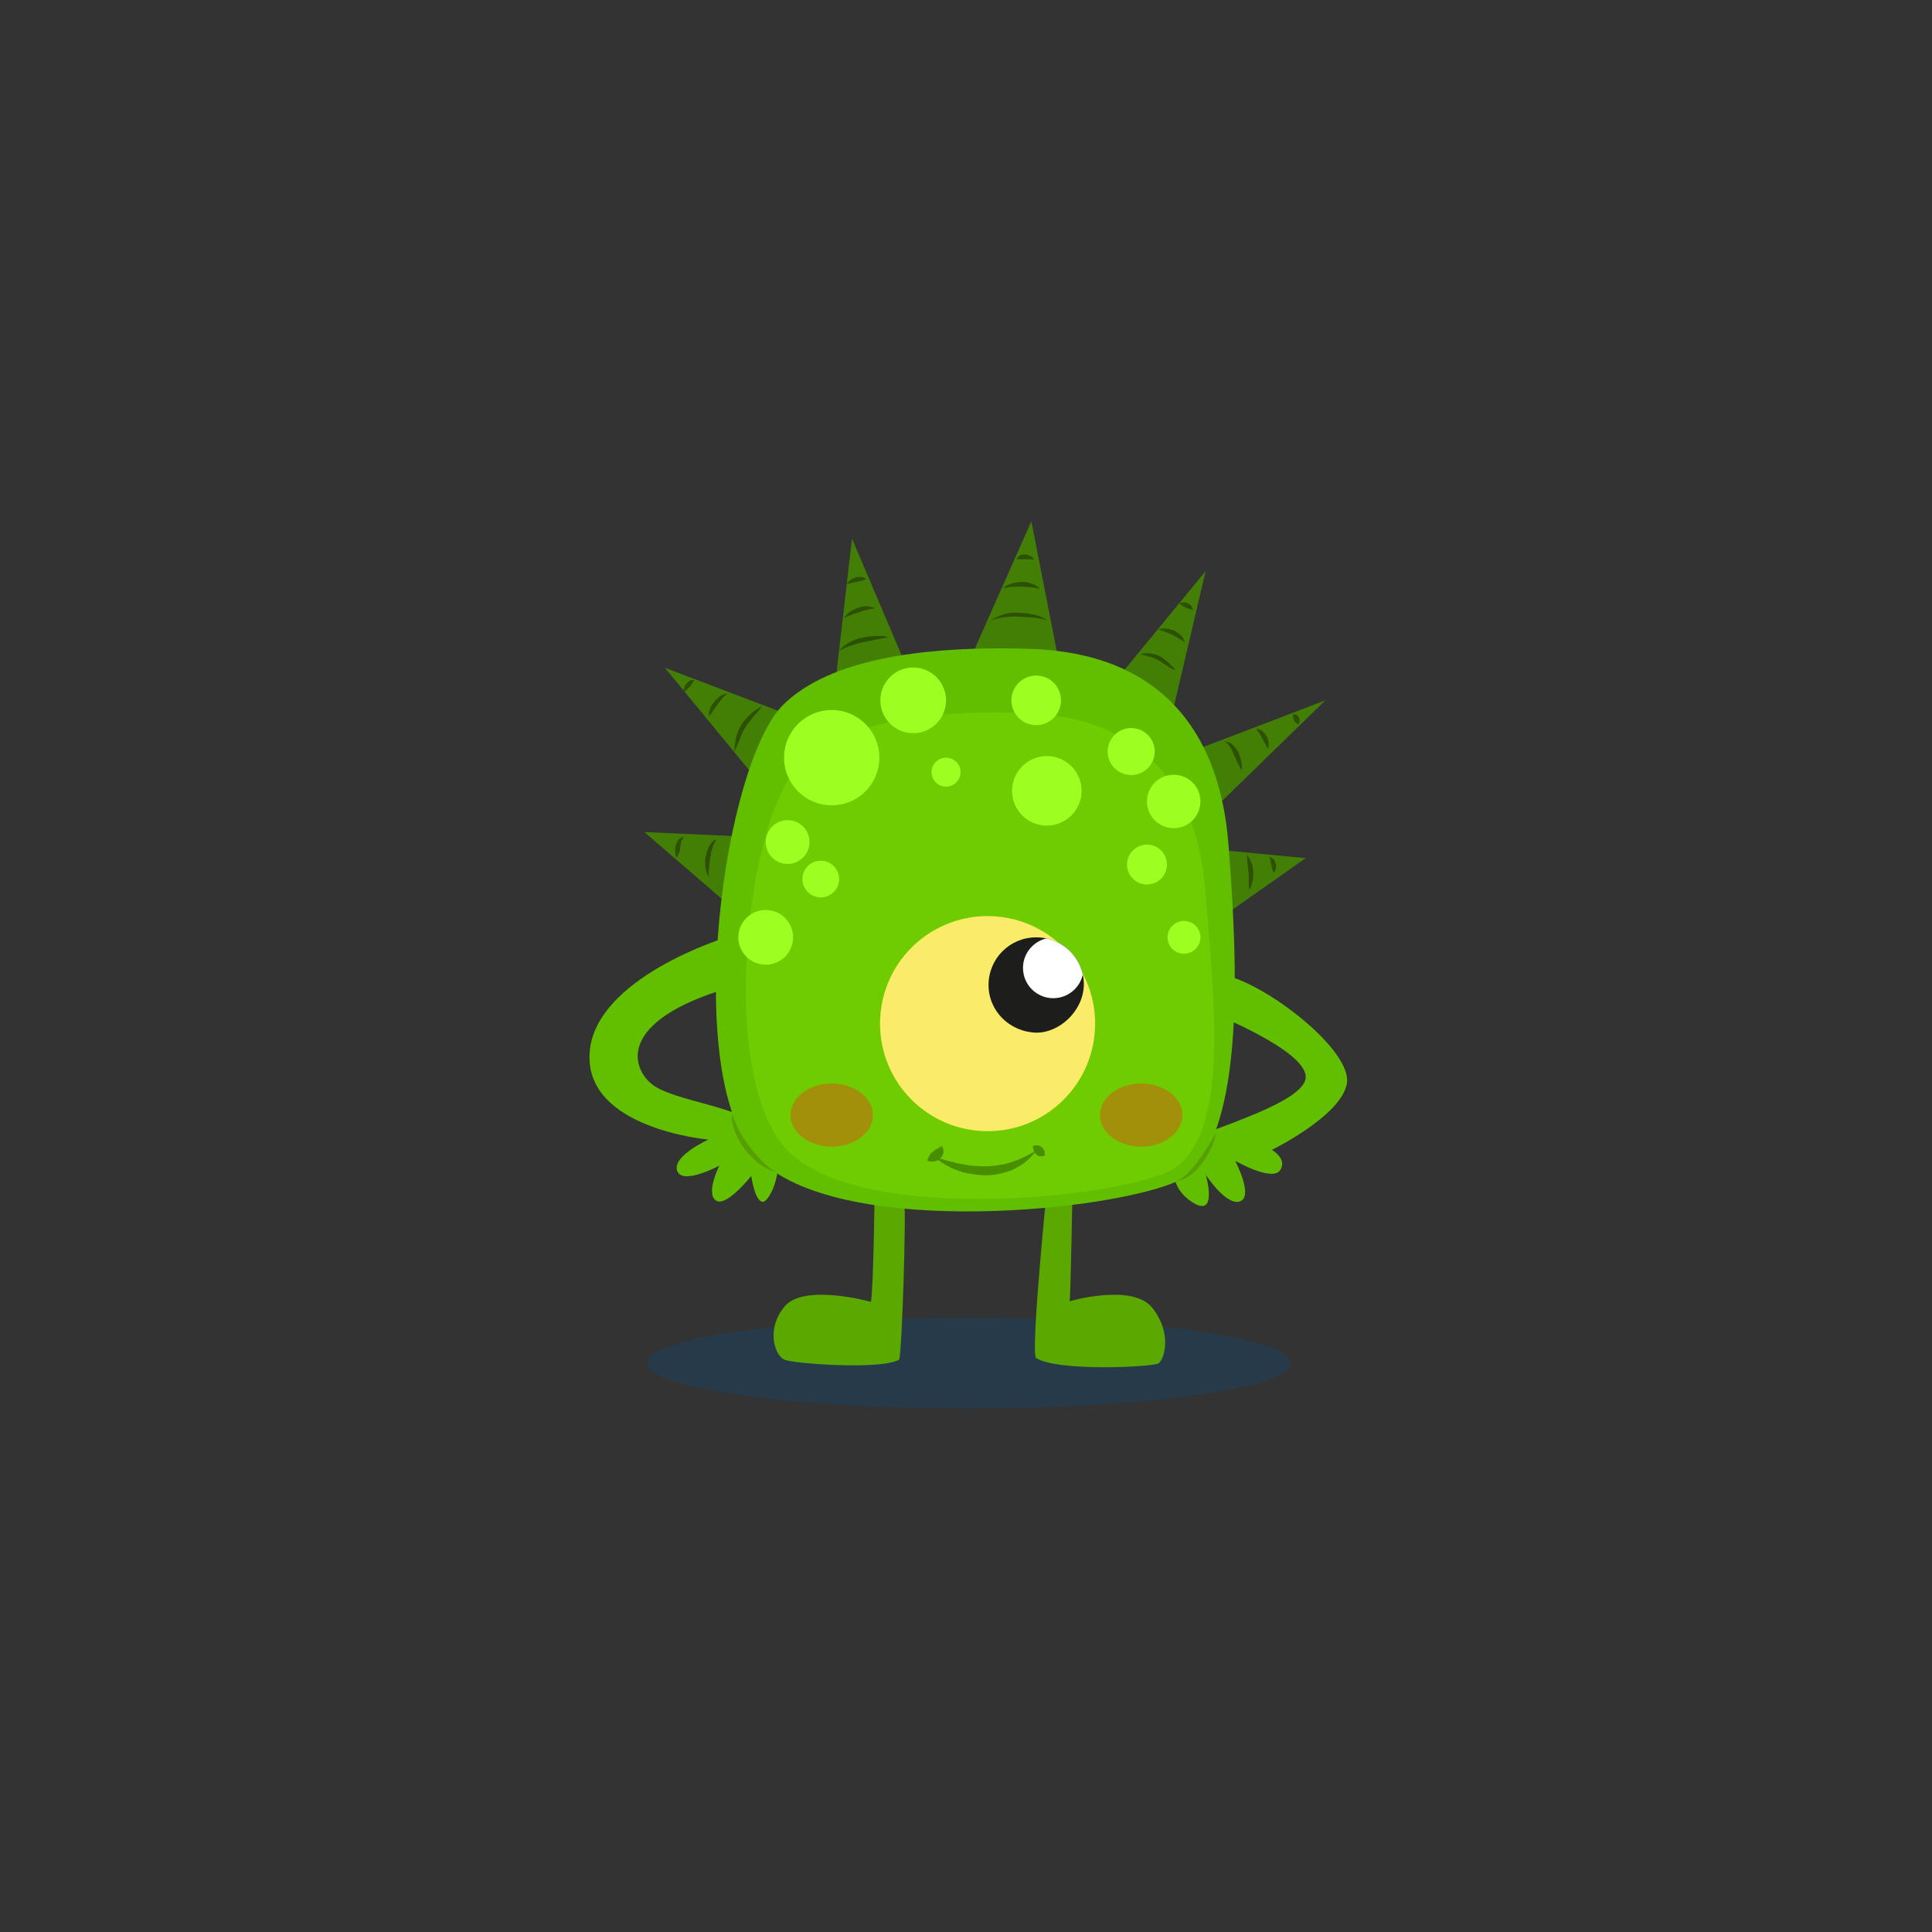 <?xml version="1.0" encoding="utf-8"?>
<!-- Generator: Adobe Illustrator 22.0.0, SVG Export Plug-In . SVG Version: 6.00 Build 0)  -->
<svg version="1.1" id="Layer_1" xmlns="http://www.w3.org/2000/svg" xmlns:xlink="http://www.w3.org/1999/xlink" x="0px" y="0px"
	 viewBox="0 0 600 600" style="enable-background:new 0 0 600 600;" xml:space="preserve">
<rect x="0" y="0" width="600" height="600" fill="#333333" stroke="none"/>
<style type="text/css">
	.st0{fill:#437F04;}
	.st1{fill:#2C5102;}
	.st2{opacity:0.23;fill:#045495;}
	.st3{fill:#62BF00;}
	.st4{fill:#5AA800;}
	.st5{fill:#6ECC00;}
	.st6{fill:#569E02;}
	.st7{fill:#FAEB69;}
	.st8{clip-path:url(#SVGID_2_);fill:#FFFFFF;}
	.st9{opacity:0.51;fill:#D45614;}
	.st10{fill:#498E00;}
	.st11{fill:#9DFF1F;}
</style>
<g>
	<g>
		<g>
			<polygon class="st0" points="227.1,281.7 200.1,258.4 233.3,259.9 			"/>
			<g>
				<g>
					<g>
						<g>
							<path class="st1" d="M222.5,260.7c0,0-0.1,0.2-0.3,0.5c-0.2,0.3-0.4,0.7-0.6,1.2c-0.1,0.3-0.2,0.6-0.3,0.8
								c-0.1,0.3-0.2,0.6-0.3,1c-0.1,0.3-0.2,0.7-0.2,1c-0.1,0.3-0.1,0.7-0.2,1.1c-0.1,0.4-0.1,0.7-0.2,1.1c0,0.4-0.1,0.7-0.1,1.1
								c0,0.3-0.1,0.7-0.1,1c0,0.3,0,0.6-0.1,0.9c0,0.6,0,1,0,1.4c0,0.3,0,0.5,0,0.5s-0.1-0.2-0.3-0.5c-0.2-0.3-0.4-0.8-0.5-1.4
								c-0.1-0.3-0.1-0.6-0.2-1c0-0.3-0.1-0.7-0.1-1.1c0-0.4,0-0.8,0-1.2c0-0.4,0.1-0.8,0.2-1.2c0.1-0.4,0.2-0.8,0.3-1.2
								c0.1-0.4,0.2-0.7,0.4-1.1c0.1-0.4,0.3-0.7,0.5-1c0.2-0.3,0.4-0.6,0.5-0.8c0.4-0.5,0.8-0.8,1.1-1
								C222.3,260.8,222.5,260.7,222.5,260.7z"/>
						</g>
					</g>
				</g>
			</g>
			<g>
				<g>
					<g>
						<g>
							<path class="st1" d="M212.4,259.9c0,0-0.1,0.1-0.2,0.3c-0.1,0.2-0.3,0.4-0.4,0.7c-0.1,0.1-0.1,0.3-0.2,0.4
								c-0.1,0.2-0.1,0.3-0.1,0.5c0,0.2-0.1,0.4-0.1,0.6c-0.1,0.2-0.1,0.4-0.1,0.6c0,0.2-0.1,0.4-0.1,0.6c0,0.2-0.1,0.4-0.1,0.6
								c0,0.2-0.1,0.4-0.2,0.6c-0.1,0.2-0.1,0.4-0.2,0.5c-0.1,0.3-0.3,0.6-0.4,0.8c-0.1,0.2-0.2,0.3-0.2,0.3s0-0.1-0.1-0.3
								c-0.1-0.2-0.1-0.5-0.2-0.8c0-0.2-0.1-0.4-0.1-0.5c0-0.2,0-0.4,0-0.6c0-0.2,0-0.4,0-0.7c0-0.2,0.1-0.5,0.1-0.7
								c0.1-0.2,0.1-0.5,0.2-0.7c0.1-0.2,0.2-0.4,0.3-0.7c0.1-0.2,0.3-0.4,0.4-0.6c0.1-0.2,0.3-0.3,0.5-0.4c0.3-0.2,0.6-0.3,0.8-0.4
								C212.2,259.9,212.4,259.9,212.4,259.9z"/>
						</g>
					</g>
				</g>
			</g>
		</g>
		<g>
			<polygon class="st0" points="234.8,241.8 206.5,207.4 244.7,221.9 			"/>
			<g>
				<g>
					<g>
						<g>
							<path class="st1" d="M236.8,219.2c0,0-0.6,0.9-1.7,2.1c-0.3,0.3-0.6,0.6-0.9,1c-0.3,0.3-0.6,0.7-0.9,1.1
								c-0.3,0.4-0.6,0.8-0.9,1.2c-0.3,0.4-0.6,0.8-0.9,1.3c-0.3,0.4-0.5,0.9-0.8,1.3c-0.2,0.5-0.4,0.9-0.6,1.4
								c-0.2,0.5-0.4,0.9-0.5,1.3c-0.2,0.4-0.3,0.8-0.5,1.2c-0.3,0.8-0.6,1.4-0.8,1.8c-0.2,0.4-0.3,0.7-0.3,0.7s0-0.3,0.1-0.8
								c0-0.5,0.1-1.1,0.2-2c0.1-0.4,0.1-0.8,0.2-1.3c0.1-0.5,0.2-1,0.4-1.5c0.2-0.5,0.3-1,0.6-1.5c0.2-0.5,0.5-1,0.8-1.5
								c0.3-0.5,0.6-0.9,1-1.4c0.4-0.4,0.7-0.8,1.1-1.2c0.4-0.4,0.8-0.7,1.1-1c0.4-0.3,0.7-0.6,1-0.8
								C235.9,219.7,236.8,219.2,236.8,219.2z"/>
						</g>
					</g>
				</g>
			</g>
			<g>
				<g>
					<g>
						<g>
							<path class="st1" d="M226.4,215.2c0,0-0.1,0.1-0.4,0.2c-0.2,0.1-0.5,0.4-0.9,0.7c-0.2,0.1-0.3,0.3-0.5,0.5
								c-0.2,0.2-0.4,0.4-0.5,0.6c-0.2,0.2-0.4,0.4-0.5,0.7c-0.2,0.2-0.4,0.5-0.6,0.7c-0.2,0.2-0.4,0.5-0.5,0.7
								c-0.2,0.2-0.4,0.5-0.5,0.7c-0.2,0.2-0.3,0.4-0.5,0.7c-0.2,0.2-0.3,0.4-0.4,0.6c-0.3,0.4-0.5,0.7-0.7,0.9
								c-0.2,0.2-0.3,0.4-0.3,0.4s0-0.2,0-0.5c0-0.3,0-0.7,0.2-1.2c0.1-0.2,0.1-0.5,0.2-0.8c0.1-0.3,0.2-0.5,0.4-0.8
								c0.1-0.3,0.3-0.6,0.5-0.8c0.2-0.3,0.4-0.5,0.6-0.8c0.2-0.3,0.4-0.5,0.7-0.7c0.2-0.2,0.5-0.4,0.7-0.6c0.2-0.2,0.5-0.4,0.8-0.5
								c0.3-0.1,0.5-0.3,0.8-0.3c0.5-0.2,0.9-0.2,1.2-0.2C226.2,215.1,226.4,215.2,226.4,215.2z"/>
						</g>
					</g>
				</g>
			</g>
			<g>
				<g>
					<g>
						<g>
							<path class="st1" d="M215.6,211.2c0,0-0.2,0.4-0.4,0.7c-0.1,0.1-0.1,0.2-0.2,0.3c-0.1,0.1-0.1,0.2-0.2,0.3
								c-0.1,0.1-0.2,0.2-0.2,0.4c-0.1,0.1-0.2,0.2-0.3,0.3l-0.3,0.3c-0.1,0.1-0.2,0.2-0.3,0.3c-0.1,0.1-0.2,0.2-0.3,0.3
								c-0.1,0.1-0.2,0.2-0.3,0.2c-0.2,0.2-0.3,0.3-0.4,0.4c-0.1,0.1-0.2,0.2-0.2,0.2s0-0.1-0.1-0.3c0-0.2-0.1-0.4,0-0.7
								c0-0.1,0-0.3,0.1-0.4c0-0.1,0.1-0.3,0.2-0.4c0.1-0.2,0.1-0.3,0.2-0.4l0.3-0.4c0.1-0.1,0.2-0.3,0.3-0.4
								c0.1-0.1,0.3-0.2,0.4-0.3c0.1-0.1,0.3-0.2,0.4-0.2c0.1-0.1,0.3-0.1,0.4-0.2C215.2,211.1,215.6,211.2,215.6,211.2z"/>
						</g>
					</g>
				</g>
			</g>
		</g>
		<g>
			<polygon class="st0" points="371.3,232.9 411.6,217.5 376.9,251.3 			"/>
			<g>
				<g>
					<g>
						<g>
							<path class="st1" d="M380.4,230.2c0,0,0.2,0,0.5,0.1c0.3,0.1,0.7,0.2,1.2,0.5c0.2,0.1,0.5,0.3,0.7,0.5
								c0.2,0.2,0.5,0.4,0.7,0.7c0.2,0.3,0.4,0.5,0.6,0.8c0.2,0.3,0.3,0.6,0.5,0.9c0.1,0.3,0.3,0.6,0.4,1c0.1,0.3,0.2,0.6,0.3,1
								c0.1,0.3,0.2,0.6,0.2,0.9c0.1,0.3,0.1,0.6,0.1,0.8c0.1,0.5,0.1,1,0.1,1.3c0,0.3,0,0.5,0,0.5s-0.1-0.2-0.3-0.4
								c-0.2-0.3-0.4-0.6-0.6-1.1c-0.1-0.2-0.2-0.5-0.4-0.7c-0.1-0.3-0.3-0.5-0.4-0.8c-0.1-0.3-0.3-0.6-0.4-0.9
								c-0.1-0.3-0.3-0.6-0.4-0.9c-0.1-0.3-0.3-0.6-0.4-0.9c-0.1-0.3-0.3-0.6-0.4-0.8c-0.1-0.3-0.3-0.5-0.4-0.7
								c-0.2-0.2-0.3-0.5-0.4-0.6c-0.3-0.4-0.6-0.7-0.8-0.9C380.5,230.4,380.4,230.2,380.4,230.2z"/>
						</g>
					</g>
				</g>
			</g>
			<g>
				<g>
					<g>
						<g>
							<path class="st1" d="M390.2,226.4c0,0,0.1,0,0.4,0c0.2,0,0.6,0.1,0.9,0.3c0.2,0.1,0.4,0.2,0.5,0.3c0.2,0.1,0.4,0.3,0.5,0.5
								c0.2,0.2,0.3,0.4,0.5,0.6c0.1,0.2,0.3,0.4,0.4,0.6c0.1,0.2,0.2,0.4,0.3,0.7c0.1,0.2,0.2,0.5,0.2,0.7c0.1,0.2,0.1,0.5,0.1,0.7
								c0,0.2,0,0.4,0,0.6c0,0.4-0.1,0.7-0.1,0.9c-0.1,0.2-0.1,0.3-0.1,0.3s-0.1-0.1-0.2-0.3c-0.1-0.2-0.3-0.5-0.4-0.8
								c-0.1-0.1-0.2-0.3-0.3-0.5c-0.1-0.2-0.2-0.3-0.3-0.5c-0.1-0.2-0.2-0.4-0.3-0.6c-0.1-0.2-0.2-0.4-0.3-0.6
								c-0.1-0.2-0.2-0.4-0.3-0.6c-0.1-0.2-0.2-0.4-0.3-0.5c-0.1-0.2-0.2-0.3-0.3-0.5c-0.1-0.2-0.2-0.3-0.3-0.4
								c-0.2-0.3-0.4-0.5-0.5-0.6C390.3,226.5,390.2,226.4,390.2,226.4z"/>
						</g>
					</g>
				</g>
			</g>
			<g>
				<g>
					<g>
						<g>
							<path class="st1" d="M401.6,221.8c0,0,0.3-0.1,0.7,0.1c0.1,0,0.2,0.1,0.3,0.1c0.1,0.1,0.2,0.1,0.3,0.2
								c0.1,0.1,0.2,0.2,0.3,0.3c0.1,0.1,0.1,0.2,0.2,0.3c0.1,0.1,0.1,0.2,0.1,0.4c0.1,0.1,0.1,0.2,0.1,0.4c0,0.1,0,0.2,0,0.4
								c0,0.1,0,0.2-0.1,0.3c0,0.2-0.1,0.4-0.2,0.5c-0.1,0.1-0.1,0.2-0.1,0.2s-0.1,0-0.2-0.1c-0.1-0.1-0.2-0.2-0.4-0.3
								c-0.1-0.1-0.1-0.1-0.2-0.2c-0.1-0.1-0.1-0.2-0.2-0.2c-0.1-0.1-0.1-0.2-0.2-0.2c0-0.1-0.1-0.2-0.1-0.2c0-0.1-0.1-0.2-0.1-0.3
								c0-0.1-0.1-0.2-0.1-0.3c0-0.1-0.1-0.2-0.1-0.3c0-0.1,0-0.2-0.1-0.3C401.7,222.1,401.6,221.8,401.6,221.8z"/>
						</g>
					</g>
				</g>
			</g>
		</g>
		<g>
			<polygon class="st0" points="378.1,263.9 405.5,266.5 379.9,284.5 			"/>
			<g>
				<g>
					<g>
						<g>
							<path class="st1" d="M387.2,265.5c0,0,0.5,0.5,1,1.5c0.1,0.2,0.2,0.5,0.4,0.8c0.1,0.3,0.2,0.6,0.3,0.9c0.1,0.3,0.2,0.7,0.2,1
								c0.1,0.4,0.1,0.7,0.1,1.1c0,0.4,0,0.7,0,1.1c0,0.4,0,0.7-0.1,1c0,0.3-0.1,0.7-0.2,1c-0.1,0.3-0.1,0.6-0.2,0.8
								c-0.1,0.5-0.3,0.9-0.5,1.2c-0.1,0.3-0.2,0.4-0.2,0.4s0-0.2-0.1-0.5c0-0.3-0.1-0.8-0.1-1.3c0-0.3,0-0.5,0-0.8
								c0-0.3,0-0.6,0-0.9c0-0.3,0-0.6,0-1c0-0.3,0-0.7-0.1-1c0-0.3,0-0.7-0.1-1c0-0.3,0-0.7-0.1-1c0-0.3-0.1-0.6-0.1-0.9
								c0-0.3-0.1-0.6-0.1-0.8C387.3,266.2,387.2,265.5,387.2,265.5z"/>
						</g>
					</g>
				</g>
			</g>
			<g>
				<g>
					<g>
						<g>
							<path class="st1" d="M394.1,266.2c0,0,0.5-0.1,1,0.3c0.1,0.1,0.3,0.2,0.4,0.3c0.1,0.1,0.2,0.3,0.3,0.4
								c0.1,0.2,0.2,0.3,0.2,0.5c0.1,0.2,0.1,0.4,0.2,0.5c0,0.2,0.1,0.4,0.1,0.6c0,0.2,0,0.4,0,0.5c0,0.2,0,0.3-0.1,0.5
								c0,0.2-0.1,0.3-0.1,0.4c-0.1,0.3-0.2,0.5-0.3,0.6c-0.1,0.1-0.2,0.2-0.2,0.2s0-0.1-0.1-0.2c-0.1-0.2-0.2-0.4-0.3-0.6
								c-0.1-0.1-0.1-0.3-0.1-0.4c-0.1-0.1-0.1-0.3-0.1-0.4c0-0.1-0.1-0.3-0.1-0.5c0-0.2-0.1-0.3-0.1-0.5c0-0.2-0.1-0.3-0.1-0.5
								c0-0.2,0-0.3-0.1-0.4c0-0.1-0.1-0.3-0.1-0.4c0-0.1-0.1-0.3-0.1-0.4c-0.1-0.2-0.1-0.4-0.2-0.6
								C394.1,266.3,394.1,266.2,394.1,266.2z"/>
						</g>
					</g>
				</g>
			</g>
		</g>
		<g>
			<polygon class="st0" points="259.4,212.2 264.6,167.3 280.9,205.6 			"/>
			<g>
				<g>
					<g>
						<g>
							<path class="st1" d="M260.3,202.4c0,0,0.2-0.2,0.5-0.6c0.3-0.3,0.8-0.8,1.4-1.3c0.3-0.2,0.7-0.5,1.1-0.7
								c0.4-0.2,0.8-0.5,1.3-0.7c0.5-0.2,0.9-0.4,1.4-0.6c0.5-0.2,1-0.3,1.5-0.4c0.5-0.1,1-0.2,1.6-0.3c0.5-0.1,1-0.1,1.5-0.2
								c0.5,0,1-0.1,1.4-0.1c0.5,0,0.9,0,1.3,0c0.8,0,1.5,0.1,1.9,0.2c0.5,0.1,0.7,0.1,0.7,0.1s-0.3,0.1-0.7,0.2
								c-0.5,0.1-1.1,0.2-1.9,0.4c-0.4,0.1-0.8,0.1-1.2,0.2c-0.4,0.1-0.9,0.2-1.4,0.3c-0.5,0.1-1,0.2-1.4,0.3
								c-0.5,0.1-1,0.2-1.5,0.3c-0.5,0.1-1,0.2-1.5,0.4c-0.5,0.1-0.9,0.3-1.4,0.4c-0.4,0.2-0.9,0.3-1.3,0.4
								c-0.4,0.2-0.8,0.3-1.1,0.5c-0.7,0.3-1.3,0.6-1.7,0.8C260.6,202.3,260.3,202.4,260.3,202.4z"/>
						</g>
					</g>
				</g>
			</g>
			<g>
				<g>
					<g>
						<g>
							<path class="st1" d="M262,192c0,0,0.4-0.6,1.1-1.3c0.2-0.2,0.4-0.4,0.6-0.5c0.2-0.2,0.5-0.4,0.8-0.5c0.3-0.2,0.6-0.3,0.9-0.5
								c0.3-0.1,0.6-0.3,1-0.4c0.3-0.1,0.7-0.2,1-0.3c0.3-0.1,0.7-0.1,1-0.2c0.3,0,0.6-0.1,0.9,0c0.3,0,0.6,0,0.8,0.1
								c0.5,0.1,0.9,0.2,1.2,0.3c0.3,0.1,0.4,0.2,0.4,0.2s-0.2,0-0.5,0.1c-0.3,0.1-0.7,0.1-1.2,0.2c-0.2,0.1-0.5,0.1-0.8,0.2
								c-0.3,0.1-0.5,0.1-0.8,0.2c-0.3,0.1-0.6,0.2-0.9,0.3c-0.3,0.1-0.6,0.2-0.9,0.3c-0.3,0.1-0.6,0.2-0.9,0.3
								c-0.3,0.1-0.6,0.2-0.9,0.3c-0.3,0.1-0.6,0.2-0.8,0.3c-0.3,0.1-0.5,0.2-0.7,0.3C262.7,191.7,262,192,262,192z"/>
						</g>
					</g>
				</g>
			</g>
			<g>
				<g>
					<g>
						<g>
							<path class="st1" d="M263.1,181.5c0,0,0-0.1,0.1-0.3c0.1-0.2,0.2-0.4,0.5-0.7c0.1-0.1,0.3-0.3,0.4-0.4
								c0.2-0.1,0.3-0.2,0.5-0.3c0.2-0.1,0.4-0.2,0.6-0.3c0.2-0.1,0.4-0.1,0.6-0.2c0.2,0,0.4-0.1,0.6-0.1c0.2,0,0.4,0,0.6,0
								c0.2,0,0.4,0,0.6,0c0.2,0,0.4,0,0.5,0.1c0.3,0.1,0.6,0.2,0.7,0.3c0.2,0.1,0.3,0.2,0.3,0.2s-0.1,0.1-0.3,0.1
								c-0.2,0.1-0.4,0.2-0.7,0.3c-0.1,0.1-0.3,0.1-0.5,0.2c-0.2,0.1-0.3,0.1-0.5,0.1c-0.2,0-0.4,0.1-0.5,0.1
								c-0.2,0-0.4,0.1-0.5,0.1c-0.2,0-0.4,0.1-0.5,0.1c-0.2,0-0.4,0.1-0.5,0.1c-0.2,0-0.3,0.1-0.5,0.1c-0.1,0-0.3,0.1-0.4,0.1
								C263.5,181.3,263.1,181.5,263.1,181.5z"/>
						</g>
					</g>
				</g>
			</g>
		</g>
		<g>
			<polygon class="st0" points="300.9,205.6 320.3,161.9 329.2,207.4 			"/>
			<g>
				<g>
					<g>
						<g>
							<path class="st1" d="M306.8,193.3c0,0,0.2-0.2,0.7-0.5c0.4-0.3,1.1-0.7,1.9-1.1c0.4-0.2,0.9-0.4,1.4-0.6
								c0.5-0.2,1-0.3,1.6-0.5c0.6-0.1,1.2-0.2,1.8-0.3c0.6-0.1,1.3,0,1.9,0c0.6,0,1.2,0.1,1.8,0.1c0.6,0,1.2,0.1,1.7,0.2
								c0.6,0.1,1.1,0.2,1.6,0.3c0.5,0.1,1,0.3,1.4,0.4c0.9,0.3,1.5,0.7,2,1c0.2,0.2,0.4,0.3,0.5,0.4c0.1,0.1,0.2,0.1,0.2,0.1
								s-0.3-0.1-0.8-0.3c-0.5-0.2-1.2-0.3-2.1-0.5c-0.4-0.1-0.9-0.1-1.4-0.2c-0.5,0-1-0.1-1.6-0.1c-0.6,0-1.1-0.1-1.7-0.1
								c-0.6,0-1.2-0.1-1.8-0.1c-0.6,0-1.1-0.1-1.7,0c-0.6,0-1.1,0.1-1.6,0.1c-0.5,0.1-1.1,0.1-1.5,0.2c-0.5,0.1-1,0.2-1.4,0.3
								c-0.9,0.2-1.6,0.4-2.1,0.6C307.1,193.3,306.8,193.3,306.8,193.3z"/>
						</g>
					</g>
				</g>
			</g>
			<g>
				<g>
					<g>
						<g>
							<path class="st1" d="M311.5,182.7c0,0,0.1-0.1,0.4-0.4c0.3-0.2,0.7-0.5,1.2-0.7c0.3-0.1,0.6-0.2,0.9-0.3
								c0.3-0.1,0.7-0.2,1-0.3c0.4-0.1,0.7-0.1,1.1-0.2c0.4,0,0.8,0,1.1-0.1c0.4,0,0.8,0,1.2,0.1c0.4,0,0.8,0.1,1.1,0.2
								c0.4,0.1,0.7,0.2,1,0.3c0.3,0.1,0.6,0.2,0.9,0.4c0.5,0.3,0.9,0.6,1.2,0.8c0.2,0.3,0.4,0.4,0.4,0.4s-0.2-0.1-0.5-0.1
								c-0.3-0.1-0.8-0.2-1.3-0.3c-0.3,0-0.6-0.1-0.9-0.1c-0.3,0-0.6,0-1-0.1c-0.3,0-0.7,0-1-0.1c-0.3,0-0.7,0-1.1,0
								c-0.4,0-0.7,0-1.1,0c-0.3,0-0.7,0-1,0c-0.3,0-0.7,0-1,0.1c-0.3,0-0.6,0.1-0.9,0.1c-0.5,0.1-1,0.1-1.3,0.2
								C311.7,182.7,311.5,182.7,311.5,182.7z"/>
						</g>
					</g>
				</g>
			</g>
			<g>
				<g>
					<g>
						<g>
							<path class="st1" d="M315.7,173.7c0,0,0-0.1,0.1-0.3c0.1-0.2,0.2-0.4,0.5-0.6c0.1-0.1,0.3-0.2,0.4-0.3
								c0.2-0.1,0.3-0.2,0.5-0.2c0.2-0.1,0.4-0.1,0.6-0.1c0.2,0,0.4,0,0.6,0c0.2,0,0.4,0,0.6,0.1c0.2,0,0.4,0.1,0.6,0.2
								c0.2,0.1,0.4,0.2,0.5,0.2c0.2,0.1,0.3,0.2,0.4,0.3c0.2,0.2,0.4,0.5,0.5,0.6c0.1,0.2,0.1,0.3,0.1,0.3s-0.1,0-0.3-0.1
								c-0.2,0-0.4-0.1-0.6-0.1c-0.1,0-0.3,0-0.4,0c-0.1,0-0.3,0-0.4,0c-0.2,0-0.3,0-0.5,0c-0.2,0-0.3,0-0.5,0c-0.2,0-0.3,0-0.5,0
								c-0.2,0-0.3,0-0.5,0c-0.1,0-0.3,0-0.4,0c-0.1,0-0.3,0-0.4,0C316.1,173.5,315.7,173.7,315.7,173.7z"/>
						</g>
					</g>
				</g>
			</g>
		</g>
		<g>
			<polygon class="st0" points="348,209.5 374.4,177.4 364,221.8 			"/>
			<g>
				<g>
					<g>
						<g>
							<path class="st1" d="M354,203.2c0,0,0.8-0.3,2-0.3c0.3,0,0.6,0,1,0c0.4,0,0.7,0.1,1.1,0.2c0.4,0.1,0.8,0.2,1.2,0.3
								c0.4,0.2,0.8,0.3,1.1,0.5c0.4,0.2,0.7,0.4,1,0.7c0.3,0.2,0.6,0.5,0.9,0.7c0.3,0.2,0.6,0.5,0.8,0.7c0.2,0.2,0.5,0.5,0.7,0.7
								c0.4,0.4,0.7,0.8,1,1.1c0.2,0.3,0.4,0.4,0.4,0.4s-0.2-0.1-0.5-0.2c-0.3-0.1-0.8-0.3-1.3-0.6c-0.3-0.1-0.5-0.3-0.8-0.5
								c-0.3-0.2-0.6-0.4-0.9-0.6c-0.3-0.2-0.6-0.4-0.9-0.6c-0.3-0.2-0.6-0.4-1-0.6c-0.3-0.2-0.6-0.4-1-0.5c-0.3-0.2-0.7-0.3-1-0.4
								c-0.3-0.1-0.6-0.2-1-0.3c-0.3-0.1-0.6-0.2-0.9-0.3C354.8,203.4,354,203.2,354,203.2z"/>
						</g>
					</g>
				</g>
			</g>
			<g>
				<g>
					<g>
						<g>
							<path class="st1" d="M359.6,195.5c0,0,0.6-0.2,1.5-0.3c0.2,0,0.5,0,0.8,0c0.3,0,0.6,0,0.9,0.1c0.3,0.1,0.6,0.1,0.9,0.2
								c0.3,0.1,0.6,0.2,0.9,0.3c0.3,0.1,0.6,0.3,0.8,0.5c0.3,0.2,0.5,0.4,0.8,0.5c0.2,0.2,0.4,0.4,0.6,0.6c0.2,0.2,0.4,0.4,0.5,0.6
								c0.3,0.4,0.4,0.8,0.5,1c0.1,0.3,0.1,0.4,0.1,0.4s-0.1-0.1-0.4-0.2c-0.2-0.2-0.5-0.4-0.9-0.6c-0.2-0.1-0.4-0.2-0.6-0.4
								c-0.2-0.1-0.4-0.3-0.7-0.4c-0.2-0.1-0.5-0.2-0.7-0.4c-0.2-0.1-0.5-0.2-0.7-0.4c-0.3-0.1-0.5-0.2-0.8-0.3
								c-0.2-0.1-0.5-0.2-0.8-0.3c-0.3-0.1-0.5-0.2-0.7-0.3c-0.2-0.1-0.5-0.2-0.7-0.2C360.3,195.7,359.6,195.5,359.6,195.5z"/>
						</g>
					</g>
				</g>
			</g>
			<g>
				<g>
					<g>
						<g>
							<path class="st1" d="M366.3,187.4c0,0,0.3-0.2,0.8-0.3c0.1,0,0.3,0,0.4,0c0.1,0,0.3,0,0.4,0c0.1,0,0.3,0,0.5,0.1
								c0.2,0,0.3,0.1,0.5,0.2c0.1,0.1,0.3,0.1,0.4,0.2c0.1,0.1,0.3,0.2,0.4,0.3c0.1,0.1,0.2,0.2,0.3,0.3c0.1,0.1,0.2,0.2,0.2,0.4
								c0.1,0.2,0.2,0.5,0.2,0.6c0,0.2,0,0.3,0,0.3s-0.1,0-0.2-0.1c-0.1,0-0.3-0.1-0.5-0.2c-0.1,0-0.2-0.1-0.3-0.1
								c-0.1,0-0.2-0.1-0.3-0.1c-0.1,0-0.2-0.1-0.4-0.1c-0.1-0.1-0.2-0.1-0.4-0.2c-0.1-0.1-0.2-0.1-0.4-0.2
								c-0.1-0.1-0.2-0.1-0.4-0.2c-0.1-0.1-0.2-0.1-0.3-0.2c-0.1-0.1-0.2-0.1-0.3-0.2C366.5,187.6,366.3,187.4,366.3,187.4z"/>
						</g>
					</g>
				</g>
			</g>
		</g>
	</g>
	<ellipse class="st2" cx="300.9" cy="423.3" rx="99.9" ry="14.1"/>
	<g>
		<path class="st3" d="M225.6,291.1c0,0-41.1,12.5-42.5,36c-1.4,23.5,36.9,26.8,36.9,26.8s-11.3,5.1-9.7,9.7
			c1.6,4.6,13.1-1.6,13.1-1.6s-4.3,8.5-1.1,10.8c3.2,2.3,11-7.6,11-7.6s1.2,8.5,3.8,8c2.5-0.6,8.3-13.7,0.9-21.8
			s-29.1-9.2-35.8-14.9c-6.7-5.7-9.9-20.7,27.7-30.7L225.6,291.1z"/>
		<path class="st3" d="M378.1,315.3c0,0,26.8,10.8,27.4,18.9s-30.1,16.4-35.6,19.8c-5.5,3.5-8.6,13.2,0,19.1
			c8.6,5.9,4.6-8.2,4.6-8.2s6.3,9.7,10.6,8.2c4.3-1.5-1.5-12.6-1.5-12.6s11.3,6.5,13.9,3c2.5-3.5-2.5-6.4-2.5-6.4
			s21.7-10.6,23.3-20.7s-24.5-30.6-38.1-33.6C366.4,299.9,373.8,313.5,378.1,315.3z"/>
		<path class="st4" d="M271.6,371.1c0,0-0.3,27.4-1.1,33.2c0,0-20.8-5.8-26.8,1.4c-6,7.1-3,15.5,0,16.6c3,1.2,29.5,3.2,35.5,0
			c0.9-1.1,2.3-46.2,1.6-49.6C278.4,373,271.6,371.1,271.6,371.1z"/>
		<path class="st4" d="M333.1,368.5c0,0-0.6,33.3-0.9,35.6c0,0,19.6-5.7,25.7,2.1c6.1,7.7,3.8,15.8,1.9,17.2
			c-1.5,1.1-31.4,2.7-38.1-1.7c-1.6-3,3.6-54.2,3.6-54.2L333.1,368.5z"/>
	</g>
	<g>
		<path class="st3" d="M243.4,218.7c12.2-11.8,36.3-18.4,76.3-17.2c40,1.2,59,24.9,61.8,60.6c2.8,35.7,6.1,95.8-17.2,105.3
			c-23.4,9.4-107.6,17.1-130.1-9C211.8,332.2,224.7,236.9,243.4,218.7z"/>
		<path class="st5" d="M248.7,237.1c11.1-10.8,33-16.8,69.4-15.7c36.4,1.1,53.7,22.7,56.2,55.1c2.5,32.4,8.7,79.2-12.5,87.8
			c-21.3,8.6-97.9,15.6-118.3-8.2S231.7,253.6,248.7,237.1z"/>
		<g>
			<g>
				<g>
					<g>
						<path class="st6" d="M365.2,366.9c0,0,0.3-0.1,0.8-0.4c0.5-0.2,1.1-0.6,1.8-1.2c0.4-0.3,0.7-0.6,1.1-1
							c0.4-0.4,0.8-0.7,1.1-1.2c0.4-0.4,0.8-0.9,1.1-1.3c0.4-0.4,0.8-0.9,1.1-1.4c0.4-0.5,0.7-1,1.1-1.5c0.3-0.5,0.7-1,1-1.5
							c0.3-0.5,0.6-1,0.9-1.4c0.3-0.4,0.5-0.9,0.8-1.3c0.5-0.8,0.8-1.5,1.1-2c0.2-0.5,0.4-0.8,0.4-0.8s0,0.3-0.1,0.9
							c-0.1,0.5-0.3,1.3-0.6,2.2c-0.2,0.5-0.3,0.9-0.6,1.4c-0.2,0.5-0.5,1-0.8,1.5c-0.3,0.5-0.6,1.1-0.9,1.6c-0.3,0.5-0.7,1-1.1,1.6
							c-0.4,0.5-0.8,1-1.2,1.5c-0.4,0.5-0.9,0.9-1.3,1.3c-0.4,0.4-0.9,0.8-1.3,1.1c-0.5,0.3-0.9,0.6-1.3,0.8
							c-0.9,0.5-1.6,0.7-2.2,0.8C365.5,366.9,365.2,366.9,365.2,366.9z"/>
					</g>
				</g>
			</g>
		</g>
		<g>
			<g>
				<g>
					<g>
						<path class="st6" d="M227.4,346c0,0,0.1,0.3,0.3,0.9c0.2,0.6,0.5,1.4,1,2.4c0.2,0.5,0.5,1,0.7,1.5c0.3,0.5,0.6,1.1,0.9,1.7
							c0.3,0.6,0.7,1.1,1.1,1.7c0.4,0.6,0.8,1.1,1.2,1.7c0.4,0.5,0.8,1.1,1.3,1.6c0.4,0.5,0.9,1,1.3,1.5c0.4,0.5,0.9,0.9,1.3,1.4
							c0.4,0.4,0.8,0.8,1.2,1.2c0.8,0.7,1.5,1.2,2,1.6c0.5,0.4,0.8,0.6,0.8,0.6s-0.3-0.1-1-0.3c-0.6-0.2-1.4-0.6-2.4-1.2
							c-0.5-0.3-0.9-0.6-1.5-1c-0.5-0.4-1-0.8-1.5-1.3c-0.5-0.5-1-1-1.5-1.5c-0.5-0.5-0.9-1.1-1.4-1.7c-0.4-0.6-0.9-1.2-1.2-1.8
							c-0.4-0.6-0.7-1.2-1-1.9c-0.3-0.6-0.6-1.2-0.8-1.8c-0.2-0.6-0.4-1.2-0.5-1.7c-0.3-1.1-0.4-2-0.5-2.6
							C227.4,346.4,227.4,346,227.4,346z"/>
					</g>
				</g>
			</g>
		</g>
	</g>
	<g>
		<g>
			<circle class="st7" cx="306.7" cy="317.9" r="33.4"/>
			<g>
				<defs>
					<path id="SVGID_1_" d="M336.6,305.9c-0.2,8.2-7.7,14.9-14.8,14.8c-8.1-0.2-14.8-6.6-14.8-14.8s6.6-14.8,14.8-14.8
						S336.7,297.7,336.6,305.9z"/>
				</defs>
				<use xlink:href="#SVGID_1_"  style="overflow:visible;fill:#1D1D1B;"/>
				<clipPath id="SVGID_2_">
					<use xlink:href="#SVGID_1_"  style="overflow:visible;"/>
				</clipPath>
				<circle class="st8" cx="327.1" cy="300.6" r="9.4"/>
			</g>
		</g>
		<g>
			<ellipse class="st9" cx="258.3" cy="346.3" rx="12.8" ry="9.8"/>
			<ellipse class="st9" cx="354.4" cy="346.3" rx="12.8" ry="9.8"/>
		</g>
		<g>
			<g>
				<g>
					<g>
						<g>
							<path class="st10" d="M290,359.2c0,0,2.1,0.7,5.1,1.5c0.8,0.2,1.6,0.4,2.5,0.6c0.9,0.2,1.8,0.3,2.7,0.5
								c0.9,0.2,1.9,0.3,2.9,0.3c1,0.1,2,0.1,3,0.1c1,0,2-0.1,3-0.2c1-0.2,1.9-0.3,2.9-0.5c0.9-0.2,1.8-0.5,2.6-0.8
								c0.4-0.2,0.8-0.3,1.2-0.4c0.4-0.2,0.8-0.3,1.1-0.5c1.4-0.6,2.6-1.2,3.4-1.7c0.8-0.5,1.3-0.7,1.3-0.7s-0.3,0.4-0.9,1.2
								c-0.6,0.7-1.6,1.7-2.9,2.7c-0.3,0.2-0.7,0.5-1.1,0.7c-0.4,0.2-0.8,0.5-1.2,0.7c-0.8,0.5-1.8,0.9-2.8,1.2
								c-1,0.3-2.1,0.6-3.2,0.8c-1.1,0.2-2.2,0.3-3.4,0.3c-1.1,0-2.3-0.1-3.3-0.2c-1.1-0.2-2.2-0.4-3.2-0.6c-1-0.2-2-0.6-2.8-0.9
								c-0.9-0.3-1.7-0.7-2.4-1.1C291.6,360.7,290,359.2,290,359.2z"/>
						</g>
					</g>
				</g>
			</g>
			<g>
				<g>
					<g>
						<g>
							<path class="st10" d="M288,360.5c0,0,0.1-0.6,0.4-1.2c0.1-0.2,0.2-0.3,0.3-0.5c0.1-0.1,0.2-0.3,0.3-0.5
								c0.1-0.1,0.3-0.3,0.4-0.4c0.1-0.1,0.3-0.2,0.4-0.3c0.1-0.1,0.3-0.2,0.4-0.3c0.1-0.1,0.2-0.2,0.4-0.3c0.1-0.1,0.2-0.2,0.4-0.2
								c0.1-0.1,0.2-0.2,0.4-0.2c0.2-0.2,0.5-0.3,0.7-0.5c0.2-0.1,0.4-0.2,0.4-0.2s0.1,0.1,0.2,0.3c0.1,0.2,0.2,0.6,0.3,1
								c0,0.2,0,0.4,0,0.7c0,0.2-0.1,0.5-0.2,0.7c-0.1,0.2-0.2,0.5-0.4,0.7c-0.2,0.2-0.4,0.4-0.5,0.6c-0.2,0.1-0.4,0.3-0.6,0.4
								c-0.2,0.1-0.4,0.2-0.6,0.3c-0.2,0.1-0.4,0.1-0.6,0.1c-0.2,0-0.4,0-0.6,0.1C288.6,360.7,288,360.5,288,360.5z"/>
						</g>
					</g>
				</g>
			</g>
			<g>
				<g>
					<g>
						<g>
							<path class="st10" d="M320.8,355.9c0,0,0.5-0.2,1.1-0.2c0.1,0,0.3,0,0.4,0c0.1,0,0.3,0,0.4,0.1c0.1,0.1,0.3,0.1,0.4,0.2
								l0.4,0.2l0.3,0.3c0.1,0.1,0.2,0.2,0.3,0.4c0.1,0.1,0.1,0.3,0.2,0.4c0.1,0.1,0.1,0.3,0.1,0.4c0.1,0.3,0.1,0.6,0.1,0.8
								c0,0.2,0,0.4,0,0.4s-0.1,0-0.3,0.1c-0.2,0.1-0.5,0.1-0.8,0.1c-0.1,0-0.3,0-0.4,0c-0.2,0-0.3,0-0.4-0.1
								c-0.1,0-0.3-0.1-0.4-0.2l-0.4-0.3l-0.3-0.3c-0.1-0.1-0.2-0.3-0.2-0.4c-0.1-0.1-0.1-0.3-0.2-0.4c-0.1-0.1-0.1-0.3-0.1-0.4
								C320.7,356.5,320.8,355.9,320.8,355.9z"/>
						</g>
					</g>
				</g>
			</g>
		</g>
	</g>
	<g>
		<circle class="st11" cx="258.3" cy="235.3" r="14.8"/>
		<circle class="st11" cx="283.6" cy="217.5" r="10.2"/>
		<circle class="st11" cx="293.8" cy="239.8" r="4.5"/>
		<circle class="st11" cx="254.9" cy="273" r="5.7"/>
		<circle class="st11" cx="244.6" cy="261.5" r="6.8"/>
		<circle class="st11" cx="237.8" cy="291.1" r="8.5"/>
		<circle class="st11" cx="325.1" cy="245.6" r="10.8"/>
		<circle class="st11" cx="321.8" cy="217.5" r="7.7"/>
		<circle class="st11" cx="351.3" cy="233.4" r="7.3"/>
		<circle class="st11" cx="356.2" cy="268.5" r="6.2"/>
		<circle class="st11" cx="367.7" cy="291.1" r="5.1"/>
		<circle class="st11" cx="364.5" cy="248.9" r="8.3"/>
	</g>
</g>
</svg>
